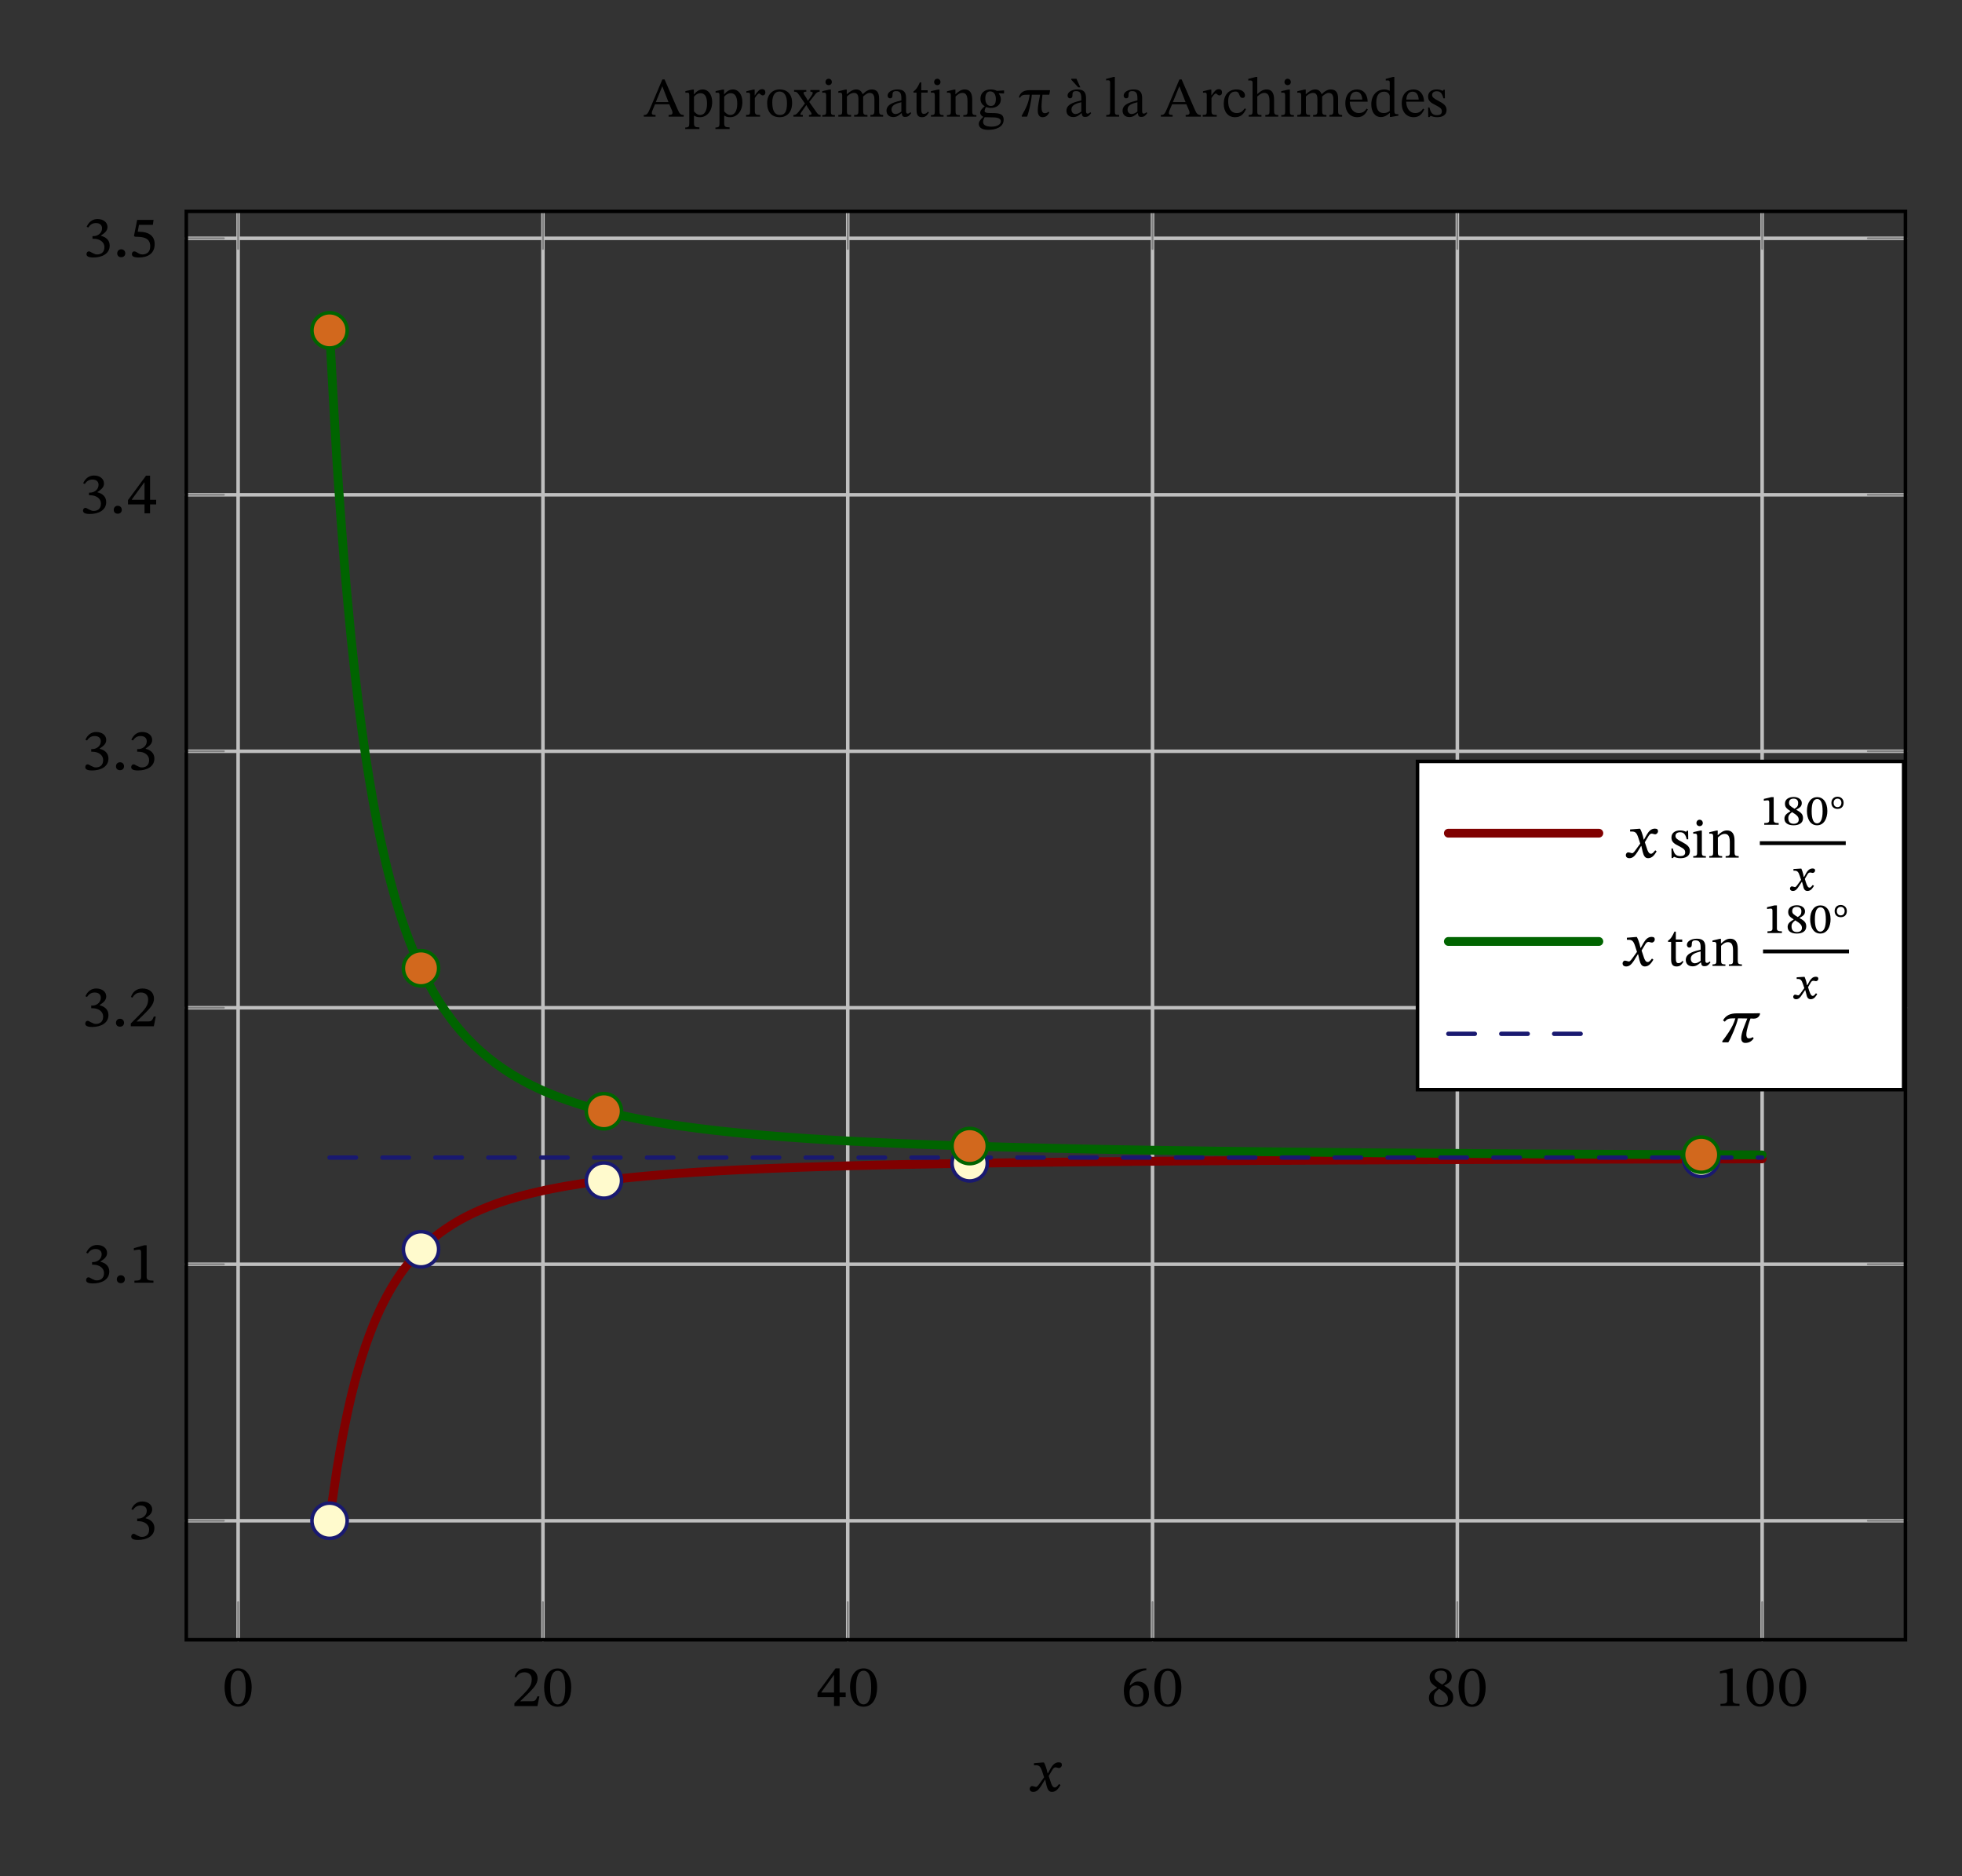 <?xml version="1.0" encoding="UTF-8"?>
<svg xmlns="http://www.w3.org/2000/svg" xmlns:xlink="http://www.w3.org/1999/xlink" width="220.831" height="211.155" viewBox="0 0 220.831 211.155">
<rect x="0" y="0" width="220.831" height="211.155" fill="#333333" stroke="none"/>
<defs>
<g>
<g id="glyph-0-0">
<path d="M 3.359 -2.094 C 3.359 -3.453 2.719 -4.234 1.844 -4.234 C 0.906 -4.234 0.312 -3.422 0.312 -2.109 C 0.312 -0.938 0.75 0.078 1.828 0.078 C 2.906 0.078 3.359 -0.969 3.359 -2.094 Z M 2.688 -2.047 C 2.688 -0.812 2.375 -0.188 1.828 -0.188 C 1.297 -0.188 0.984 -0.797 0.984 -2.078 C 0.984 -3.359 1.281 -3.969 1.828 -3.969 C 2.391 -3.969 2.688 -3.375 2.688 -2.047 Z M 2.688 -2.047 "/>
</g>
<g id="glyph-0-1">
<path d="M 3.094 -1.094 L 2.875 -1.094 C 2.703 -0.688 2.625 -0.547 2.266 -0.547 L 1.453 -0.547 L 0.953 -0.531 L 0.953 -0.562 L 1.75 -1.328 C 2.453 -2.031 2.891 -2.484 2.891 -3.109 C 2.891 -3.828 2.359 -4.25 1.594 -4.25 C 0.953 -4.25 0.5 -3.891 0.297 -3.297 L 0.469 -3.219 C 0.703 -3.625 0.984 -3.797 1.438 -3.797 C 1.938 -3.797 2.234 -3.469 2.234 -3.031 C 2.234 -2.312 1.891 -1.938 1.188 -1.219 L 0.281 -0.312 L 0.281 0 L 2.875 0 Z M 3.094 -1.094 "/>
</g>
<g id="glyph-0-2">
<path d="M 3.391 -1 L 3.391 -1.516 L 2.703 -1.516 L 2.703 -4.234 L 2.25 -4.234 L 0.219 -1.484 L 0.219 -1 L 2.078 -1 L 2.078 0 L 2.703 0 L 2.703 -1 Z M 2.078 -1.516 L 0.656 -1.516 L 0.656 -1.562 L 2.047 -3.469 L 2.078 -3.469 Z M 2.078 -1.516 "/>
</g>
<g id="glyph-0-3">
<path d="M 2.859 -4.25 C 1.406 -4.234 0.328 -3.359 0.328 -1.734 C 0.328 -0.672 0.781 0.094 1.766 0.094 C 2.625 0.094 3.156 -0.438 3.156 -1.344 C 3.156 -2.234 2.641 -2.766 1.938 -2.766 C 1.562 -2.766 1.312 -2.594 1.031 -2.328 L 0.984 -2.344 C 1.172 -3.312 1.938 -3.938 2.859 -4.047 Z M 2.531 -1.297 C 2.531 -0.484 2.266 -0.188 1.797 -0.188 C 1.234 -0.188 0.969 -0.719 0.969 -1.547 C 0.969 -2.125 1.312 -2.328 1.719 -2.328 C 2.266 -2.328 2.531 -1.922 2.531 -1.297 Z M 2.531 -1.297 "/>
</g>
<g id="glyph-0-4">
<path d="M 3.031 -1 C 3.031 -1.531 2.797 -1.844 2.031 -2.297 L 2.031 -2.328 C 2.641 -2.656 2.859 -2.859 2.859 -3.344 C 2.859 -3.875 2.344 -4.266 1.672 -4.266 C 0.938 -4.266 0.375 -3.891 0.375 -3.281 C 0.375 -2.812 0.516 -2.547 1.203 -2.094 L 1.203 -2.062 C 0.625 -1.703 0.297 -1.484 0.297 -0.938 C 0.297 -0.25 0.875 0.094 1.656 0.094 C 2.469 0.094 3.031 -0.281 3.031 -1 Z M 1.438 -1.953 C 2.234 -1.469 2.438 -1.203 2.438 -0.781 C 2.438 -0.344 2.094 -0.141 1.688 -0.141 C 1.188 -0.141 0.859 -0.391 0.859 -1 C 0.859 -1.438 1.047 -1.641 1.438 -1.953 Z M 2.344 -3.359 C 2.344 -2.938 2.234 -2.703 1.781 -2.438 C 1.188 -2.812 0.953 -3 0.953 -3.375 C 0.953 -3.797 1.203 -4 1.672 -4 C 2.078 -4 2.344 -3.797 2.344 -3.359 Z M 2.344 -3.359 "/>
</g>
<g id="glyph-0-5">
<path d="M 2.734 0 L 2.734 -0.234 C 2.156 -0.234 1.969 -0.328 1.969 -0.656 L 1.969 -4.219 L 1.703 -4.219 L 0.531 -3.891 L 0.531 -3.641 C 0.703 -3.688 0.969 -3.734 1.109 -3.734 C 1.281 -3.734 1.344 -3.641 1.344 -3.406 L 1.344 -0.656 C 1.344 -0.328 1.203 -0.234 0.594 -0.234 L 0.594 0 Z M 2.734 0 "/>
</g>
<g id="glyph-0-6">
<path d="M 0.531 -3.297 C 0.734 -3.625 1.016 -3.797 1.391 -3.797 C 1.797 -3.797 2.078 -3.594 2.078 -3.203 C 2.078 -2.672 1.594 -2.328 1.141 -2.328 L 1 -2.328 L 1 -2.031 L 1.141 -2.031 C 1.797 -2.031 2.344 -1.672 2.344 -1.094 C 2.344 -0.438 1.891 -0.266 1.531 -0.266 C 1.344 -0.266 1.281 -0.297 0.984 -0.438 C 0.75 -0.562 0.703 -0.609 0.609 -0.609 C 0.406 -0.609 0.328 -0.438 0.328 -0.297 C 0.328 -0.109 0.469 0.078 1.094 0.078 C 2.047 0.078 2.938 -0.328 2.938 -1.266 C 2.938 -1.891 2.484 -2.234 1.953 -2.359 L 1.953 -2.391 C 2.359 -2.672 2.688 -2.906 2.688 -3.359 C 2.688 -3.875 2.234 -4.25 1.562 -4.25 C 1.031 -4.25 0.594 -3.953 0.344 -3.375 Z M 0.531 -3.297 "/>
</g>
<g id="glyph-0-7">
<path d="M 1.375 -0.391 C 1.375 -0.625 1.219 -0.844 0.922 -0.844 C 0.641 -0.844 0.469 -0.641 0.469 -0.391 C 0.469 -0.141 0.625 0.047 0.922 0.047 C 1.219 0.047 1.375 -0.156 1.375 -0.391 Z M 1.375 -0.391 "/>
</g>
<g id="glyph-0-8">
<path d="M 2.625 -3.594 L 2.703 -4.156 L 0.859 -4.156 L 0.5 -2.359 L 0.594 -2.266 C 0.672 -2.25 0.719 -2.25 0.906 -2.25 C 1.797 -2.234 2.328 -1.969 2.328 -1.172 C 2.328 -0.516 1.906 -0.266 1.438 -0.266 C 1.031 -0.266 0.797 -0.609 0.531 -0.609 C 0.359 -0.609 0.266 -0.469 0.266 -0.297 C 0.266 -0.047 0.5 0.078 1.031 0.078 C 2.094 0.078 2.828 -0.391 2.828 -1.438 C 2.828 -2.484 1.969 -2.797 1.203 -2.812 L 0.922 -2.828 L 1.062 -3.594 Z M 2.625 -3.594 "/>
</g>
<g id="glyph-0-9">
<path d="M 2.234 -2.031 L 2.203 -2.031 L 2.109 -2.438 C 2.047 -2.672 1.922 -3.031 1.797 -3.25 L 1.641 -3.25 L 0.672 -3.172 L 0.672 -2.938 C 0.672 -2.938 0.75 -2.938 0.844 -2.938 C 1.266 -2.953 1.422 -2.781 1.609 -2.203 L 1.812 -1.578 L 1.312 -0.891 C 1.047 -0.5 0.938 -0.5 0.906 -0.5 C 0.812 -0.5 0.594 -0.594 0.453 -0.594 C 0.297 -0.594 0.188 -0.422 0.188 -0.281 C 0.188 -0.109 0.297 0.062 0.594 0.062 C 1 0.062 1.234 -0.25 1.469 -0.594 L 1.906 -1.312 L 1.938 -1.312 L 2.078 -0.688 C 2.203 -0.203 2.344 0.062 2.703 0.062 C 3.203 0.062 3.469 -0.406 3.656 -0.703 L 3.5 -0.828 C 3.297 -0.578 3.188 -0.438 3.016 -0.438 C 2.812 -0.438 2.672 -0.625 2.484 -1.266 L 2.328 -1.734 L 2.75 -2.438 C 2.859 -2.594 2.938 -2.703 3.125 -2.703 C 3.203 -2.703 3.391 -2.625 3.484 -2.625 C 3.656 -2.625 3.812 -2.797 3.812 -2.969 C 3.812 -3.156 3.734 -3.266 3.453 -3.266 C 3.031 -3.266 2.766 -2.953 2.562 -2.609 Z M 2.234 -2.031 "/>
</g>
<g id="glyph-0-10">
<path d="M 4.5 -3.281 C 4.109 -3.266 3.672 -3.266 3.266 -3.266 C 2.812 -3.266 2.375 -3.266 1.922 -3.266 C 1.203 -3.266 0.656 -3.062 0.344 -2.469 L 0.547 -2.328 C 0.844 -2.688 1.016 -2.703 1.734 -2.703 C 1.547 -2.094 1.359 -1.734 0.984 -1.141 C 0.656 -0.641 0.578 -0.562 0.266 -0.141 L 0.266 0 L 0.938 0 C 1.25 -0.5 1.875 -1.953 2.031 -2.703 C 2.375 -2.703 2.734 -2.688 3.078 -2.688 C 2.781 -1.906 2.391 -1.078 2.391 -0.469 C 2.391 -0.188 2.516 0.062 2.844 0.062 C 3.297 0.062 3.578 -0.141 3.797 -0.453 L 3.688 -0.594 C 3.562 -0.516 3.469 -0.453 3.234 -0.453 C 3.016 -0.453 2.969 -0.703 2.969 -0.875 C 2.969 -1.391 3.312 -2.359 3.438 -2.688 C 3.594 -2.672 3.719 -2.672 3.828 -2.672 C 4.328 -2.672 4.484 -3.078 4.5 -3.156 Z M 4.5 -3.281 "/>
</g>
<g id="glyph-1-0">
<path d="M 1.344 0 L 1.344 -0.188 C 1.047 -0.188 0.922 -0.234 0.922 -0.406 C 0.922 -0.516 0.953 -0.609 1 -0.719 L 1.281 -1.391 L 2.891 -1.391 L 3.141 -0.812 C 3.234 -0.625 3.25 -0.516 3.25 -0.422 C 3.25 -0.203 3 -0.188 2.812 -0.188 L 2.812 0 L 4.516 0 L 4.516 -0.188 C 4.172 -0.188 4.047 -0.328 3.859 -0.75 L 2.359 -4.188 L 2.109 -4.188 L 0.766 -1.016 C 0.469 -0.297 0.375 -0.188 0.016 -0.188 L 0.016 0 Z M 1.375 -1.641 L 2.094 -3.406 L 2.109 -3.406 L 2.797 -1.641 Z M 1.375 -1.641 "/>
</g>
<g id="glyph-1-1">
<path d="M 1.734 1.391 L 1.734 1.203 C 1.25 1.203 1.125 1.125 1.125 0.719 L 1.125 -0.109 L 1.156 -0.109 C 1.328 0.016 1.547 0.062 1.797 0.062 C 2.547 0.062 3.172 -0.578 3.172 -1.656 C 3.172 -2.484 2.734 -3.062 2.109 -3.062 C 1.734 -3.062 1.438 -2.875 1.125 -2.516 L 1.109 -2.516 L 1.109 -3.047 L 0.953 -3.047 L 0.156 -2.875 L 0.156 -2.688 C 0.156 -2.688 0.281 -2.703 0.359 -2.703 C 0.562 -2.703 0.594 -2.625 0.594 -2.375 L 0.594 0.75 C 0.594 1.109 0.531 1.219 0.141 1.219 L 0.141 1.391 Z M 1.828 -0.188 C 1.469 -0.188 1.25 -0.469 1.125 -0.594 L 1.125 -2.25 C 1.25 -2.406 1.516 -2.641 1.859 -2.641 C 2.328 -2.641 2.594 -2.266 2.594 -1.469 C 2.594 -0.594 2.266 -0.188 1.828 -0.188 Z M 1.828 -0.188 "/>
</g>
<g id="glyph-1-2">
<path d="M 1.766 0 L 1.766 -0.188 C 1.297 -0.188 1.172 -0.25 1.172 -0.641 L 1.172 -2.094 C 1.328 -2.344 1.531 -2.609 1.672 -2.609 C 1.75 -2.609 1.875 -2.391 2.078 -2.391 C 2.219 -2.391 2.359 -2.5 2.359 -2.734 C 2.359 -2.953 2.234 -3.094 2 -3.094 C 1.688 -3.094 1.5 -2.859 1.172 -2.391 L 1.156 -2.391 L 1.156 -3.047 L 1 -3.047 L 0.219 -2.859 L 0.219 -2.688 C 0.219 -2.688 0.297 -2.703 0.422 -2.703 C 0.641 -2.703 0.641 -2.578 0.641 -2.359 L 0.641 -0.609 C 0.641 -0.266 0.594 -0.188 0.188 -0.188 L 0.188 0 Z M 1.766 0 "/>
</g>
<g id="glyph-1-3">
<path d="M 1.625 0.062 C 2.453 0.062 3.031 -0.5 3.031 -1.562 C 3.031 -2.5 2.5 -3.062 1.625 -3.062 C 0.781 -3.062 0.219 -2.453 0.219 -1.531 C 0.219 -0.5 0.75 0.062 1.625 0.062 Z M 1.656 -0.188 C 1.109 -0.188 0.797 -0.609 0.797 -1.609 C 0.797 -2.422 1.125 -2.828 1.609 -2.828 C 2.172 -2.828 2.453 -2.297 2.453 -1.531 C 2.453 -0.5 2.172 -0.188 1.656 -0.188 Z M 1.656 -0.188 "/>
</g>
<g id="glyph-1-4">
<path d="M 3.047 0 L 3.047 -0.188 C 2.812 -0.188 2.719 -0.297 2.547 -0.547 L 1.766 -1.656 L 2.438 -2.516 C 2.578 -2.703 2.734 -2.812 2.938 -2.812 L 2.938 -3 L 1.891 -3 L 1.891 -2.812 C 2.094 -2.812 2.156 -2.766 2.156 -2.672 C 2.156 -2.562 2.094 -2.469 1.938 -2.234 L 1.625 -1.797 L 1.609 -1.797 L 1.453 -2.078 C 1.234 -2.438 1.125 -2.562 1.125 -2.672 C 1.125 -2.766 1.234 -2.812 1.438 -2.812 L 1.438 -3 L 0.062 -3 L 0.062 -2.812 C 0.328 -2.812 0.406 -2.75 0.625 -2.438 L 1.281 -1.484 L 0.531 -0.5 C 0.312 -0.25 0.203 -0.188 -0.016 -0.188 L -0.016 0 L 1.047 0 L 1.047 -0.188 C 0.828 -0.188 0.766 -0.203 0.766 -0.281 C 0.766 -0.328 0.844 -0.438 0.906 -0.547 L 1.438 -1.297 L 1.453 -1.297 L 1.578 -1.062 L 1.984 -0.453 C 2.016 -0.406 2.031 -0.359 2.031 -0.328 C 2.031 -0.219 1.953 -0.188 1.734 -0.188 L 1.734 0 Z M 3.047 0 "/>
</g>
<g id="glyph-1-5">
<path d="M 1.625 0 L 1.625 -0.172 C 1.203 -0.172 1.172 -0.266 1.172 -0.641 L 1.172 -3.047 L 1 -3.047 L 0.203 -2.875 L 0.203 -2.688 C 0.203 -2.688 0.281 -2.703 0.359 -2.703 C 0.547 -2.703 0.641 -2.672 0.641 -2.406 L 0.641 -0.641 C 0.641 -0.281 0.625 -0.172 0.203 -0.172 L 0.203 0 Z M 0.922 -3.547 C 1.141 -3.547 1.281 -3.703 1.281 -3.906 C 1.281 -4.094 1.141 -4.266 0.922 -4.266 C 0.703 -4.266 0.562 -4.094 0.562 -3.906 C 0.562 -3.703 0.703 -3.547 0.922 -3.547 Z M 0.922 -3.547 "/>
</g>
<g id="glyph-1-6">
<path d="M 3.484 0 L 3.484 -0.188 C 3.031 -0.188 3 -0.297 3 -0.734 L 3 -2.266 C 3.203 -2.453 3.469 -2.672 3.719 -2.672 C 4.016 -2.672 4.266 -2.531 4.266 -1.953 L 4.266 -0.734 C 4.266 -0.344 4.25 -0.188 3.812 -0.188 L 3.812 0 L 5.25 0 L 5.25 -0.188 C 4.812 -0.188 4.797 -0.328 4.797 -0.734 L 4.797 -2.031 C 4.797 -2.797 4.469 -3.062 3.969 -3.062 C 3.641 -3.062 3.312 -2.891 2.969 -2.547 L 2.938 -2.547 C 2.812 -2.844 2.594 -3.062 2.234 -3.062 C 1.812 -3.062 1.516 -2.828 1.172 -2.531 L 1.156 -2.531 L 1.156 -3.047 L 1 -3.047 L 0.203 -2.859 L 0.203 -2.688 C 0.203 -2.688 0.281 -2.703 0.375 -2.703 C 0.562 -2.703 0.641 -2.641 0.641 -2.406 L 0.641 -0.641 C 0.641 -0.266 0.594 -0.188 0.203 -0.188 L 0.203 0 L 1.641 0 L 1.641 -0.188 C 1.25 -0.188 1.172 -0.266 1.172 -0.609 L 1.172 -2.266 C 1.344 -2.438 1.625 -2.672 1.969 -2.672 C 2.25 -2.672 2.469 -2.531 2.469 -1.984 L 2.469 -0.734 C 2.469 -0.297 2.438 -0.188 1.984 -0.188 L 1.984 0 Z M 3.484 0 "/>
</g>
<g id="glyph-1-7">
<path d="M 1 0.047 C 1.406 0.047 1.625 -0.141 1.922 -0.391 L 1.953 -0.391 C 1.984 -0.109 2.047 0.031 2.328 0.031 C 2.656 0.031 2.797 -0.094 3.016 -0.406 L 2.922 -0.5 C 2.828 -0.406 2.734 -0.344 2.625 -0.344 C 2.484 -0.344 2.438 -0.406 2.438 -0.656 L 2.438 -2.094 C 2.438 -2.75 2.172 -3.062 1.484 -3.062 C 0.797 -3.062 0.359 -2.734 0.359 -2.375 C 0.359 -2.172 0.5 -2.062 0.625 -2.062 C 0.812 -2.062 0.906 -2.172 0.906 -2.359 C 0.906 -2.734 0.969 -2.875 1.328 -2.875 C 1.719 -2.875 1.906 -2.672 1.906 -2.109 L 1.906 -1.828 C 1.359 -1.672 0.234 -1.5 0.234 -0.672 C 0.234 -0.266 0.5 0.047 1 0.047 Z M 1.906 -0.578 C 1.688 -0.406 1.469 -0.297 1.25 -0.297 C 0.984 -0.297 0.797 -0.5 0.797 -0.812 C 0.797 -1.312 1.328 -1.484 1.906 -1.625 Z M 1.906 -0.578 "/>
</g>
<g id="glyph-1-8">
<path d="M 1.859 -0.562 C 1.703 -0.391 1.609 -0.312 1.406 -0.312 C 1.172 -0.312 1.109 -0.469 1.109 -0.906 L 1.109 -2.703 L 1.828 -2.703 L 1.828 -2.969 L 1.109 -2.969 L 1.109 -3.859 L 0.953 -3.859 C 0.719 -3.328 0.531 -3.031 0.234 -2.844 L 0.234 -2.703 L 0.578 -2.703 L 0.578 -0.734 C 0.578 -0.172 0.766 0.062 1.188 0.062 C 1.594 0.062 1.734 -0.125 1.969 -0.469 Z M 1.859 -0.562 "/>
</g>
<g id="glyph-1-9">
<path d="M 3.516 0 L 3.516 -0.172 C 3.094 -0.172 3.047 -0.281 3.047 -0.641 L 3.047 -1.938 C 3.047 -2.672 2.766 -3.062 2.203 -3.062 C 1.797 -3.062 1.516 -2.844 1.172 -2.531 L 1.156 -2.531 L 1.156 -3.047 L 1.016 -3.047 L 0.203 -2.859 L 0.203 -2.688 C 0.203 -2.688 0.266 -2.703 0.375 -2.703 C 0.547 -2.703 0.641 -2.641 0.641 -2.422 L 0.641 -0.641 C 0.641 -0.281 0.625 -0.172 0.203 -0.172 L 0.203 0 L 1.656 0 L 1.656 -0.172 C 1.203 -0.172 1.172 -0.281 1.172 -0.641 L 1.172 -2.266 C 1.359 -2.438 1.594 -2.672 1.938 -2.672 C 2.219 -2.672 2.516 -2.547 2.516 -1.781 L 2.516 -0.641 C 2.516 -0.281 2.5 -0.172 2.047 -0.172 L 2.047 0 Z M 3.516 0 "/>
</g>
<g id="glyph-1-10">
<path d="M 1.203 1.484 C 2 1.484 2.938 1.203 2.938 0.344 C 2.938 -0.375 2.328 -0.406 1.531 -0.406 C 0.953 -0.406 0.797 -0.469 0.797 -0.656 C 0.797 -0.766 0.891 -1 0.953 -1.078 C 1.125 -1.031 1.297 -0.984 1.5 -0.984 C 2.172 -0.984 2.625 -1.359 2.625 -1.953 C 2.625 -2.266 2.484 -2.469 2.391 -2.594 L 2.391 -2.625 L 2.984 -2.609 L 2.984 -2.953 L 2.172 -2.906 C 1.969 -3.016 1.734 -3.062 1.469 -3.062 C 0.797 -3.062 0.328 -2.672 0.328 -2.031 C 0.328 -1.625 0.5 -1.344 0.812 -1.172 C 0.516 -0.938 0.297 -0.672 0.297 -0.438 C 0.297 -0.25 0.469 -0.062 0.641 0.016 L 0.641 0.031 C 0.297 0.359 0.141 0.578 0.141 0.797 C 0.141 1.141 0.375 1.484 1.203 1.484 Z M 0.797 0.062 C 0.891 0.062 1.016 0.062 1.516 0.078 C 1.531 0.078 1.562 0.078 1.578 0.078 C 2 0.078 2.625 0.094 2.625 0.531 C 2.625 0.797 2.328 1.125 1.578 1.125 C 0.938 1.125 0.625 0.938 0.625 0.578 C 0.625 0.438 0.672 0.297 0.797 0.062 Z M 1.5 -1.203 C 1.094 -1.203 0.875 -1.516 0.875 -2.062 C 0.875 -2.594 1.094 -2.844 1.422 -2.844 C 1.828 -2.844 2.062 -2.5 2.062 -1.984 C 2.062 -1.391 1.828 -1.203 1.5 -1.203 Z M 1.5 -1.203 "/>
</g>
<g id="glyph-1-11">
<path d="M 2.766 0.062 C 3.156 0.062 3.359 -0.141 3.531 -0.469 L 3.438 -0.562 C 3.344 -0.469 3.25 -0.391 3.016 -0.391 C 2.75 -0.391 2.656 -0.656 2.656 -1.109 C 2.656 -1.562 2.734 -2.234 2.766 -2.469 L 3.531 -2.469 L 3.609 -2.875 L 3.609 -2.984 L 1.359 -2.984 C 0.703 -2.984 0.281 -2.766 0.109 -2.188 L 0.234 -2.125 C 0.438 -2.469 0.578 -2.469 1.328 -2.469 C 1.203 -1.578 0.969 -1.047 0.422 -0.094 L 0.438 0 L 1.031 0 C 1.219 -0.438 1.531 -1.812 1.562 -2.469 L 2.5 -2.469 C 2.391 -1.891 2.234 -1.188 2.234 -0.672 C 2.234 -0.266 2.391 0.062 2.766 0.062 Z M 2.766 0.062 "/>
</g>
<g id="glyph-1-12">
<path d="M 1 0.047 C 1.406 0.047 1.625 -0.141 1.922 -0.391 L 1.953 -0.391 C 1.984 -0.109 2.047 0.031 2.328 0.031 C 2.656 0.031 2.797 -0.094 3.016 -0.406 L 2.922 -0.5 C 2.828 -0.406 2.734 -0.344 2.625 -0.344 C 2.484 -0.344 2.438 -0.406 2.438 -0.656 L 2.438 -2.094 C 2.438 -2.75 2.172 -3.062 1.484 -3.062 C 0.797 -3.062 0.359 -2.734 0.359 -2.375 C 0.359 -2.172 0.5 -2.062 0.625 -2.062 C 0.812 -2.062 0.906 -2.172 0.906 -2.359 C 0.906 -2.734 0.969 -2.875 1.328 -2.875 C 1.719 -2.875 1.906 -2.672 1.906 -2.109 L 1.906 -1.828 C 1.359 -1.672 0.234 -1.5 0.234 -0.672 C 0.234 -0.266 0.5 0.047 1 0.047 Z M 1.906 -0.578 C 1.688 -0.406 1.469 -0.297 1.25 -0.297 C 0.984 -0.297 0.797 -0.5 0.797 -0.812 C 0.797 -1.312 1.328 -1.484 1.906 -1.625 Z M 1.797 -3.297 L 1.359 -4.266 L 0.781 -4.266 L 0.781 -4.156 L 1.562 -3.297 Z M 1.797 -3.297 "/>
</g>
<g id="glyph-1-13">
<path d="M 1.641 0 L 1.641 -0.188 C 1.188 -0.188 1.156 -0.266 1.156 -0.641 L 1.156 -4.469 L 1 -4.469 L 0.172 -4.25 L 0.172 -4.078 C 0.172 -4.078 0.266 -4.094 0.359 -4.094 C 0.531 -4.094 0.625 -4.078 0.625 -3.812 L 0.625 -0.641 C 0.625 -0.281 0.609 -0.188 0.188 -0.188 L 0.188 0 Z M 1.641 0 "/>
</g>
<g id="glyph-1-14">
<path d="M 2.578 -0.938 C 2.297 -0.562 2.078 -0.406 1.672 -0.406 C 1.016 -0.406 0.703 -0.953 0.703 -1.734 C 0.703 -2.453 1.016 -2.828 1.531 -2.828 C 2.078 -2.828 1.859 -2.109 2.328 -2.109 C 2.516 -2.109 2.594 -2.219 2.594 -2.391 C 2.594 -2.766 2.234 -3.062 1.641 -3.062 C 0.734 -3.062 0.203 -2.422 0.203 -1.438 C 0.203 -0.547 0.688 0.062 1.469 0.062 C 2.156 0.062 2.469 -0.328 2.703 -0.844 Z M 2.578 -0.938 "/>
</g>
<g id="glyph-1-15">
<path d="M 3.516 0 L 3.516 -0.188 C 3.125 -0.188 3.047 -0.297 3.047 -0.641 L 3.047 -1.891 C 3.047 -2.422 2.938 -3.062 2.203 -3.062 C 1.859 -3.062 1.578 -2.922 1.172 -2.547 L 1.156 -2.547 L 1.156 -4.469 L 0.984 -4.469 L 0.141 -4.25 L 0.141 -4.062 C 0.141 -4.062 0.219 -4.078 0.328 -4.078 C 0.5 -4.078 0.625 -4.047 0.625 -3.828 L 0.625 -0.594 C 0.625 -0.234 0.516 -0.188 0.188 -0.188 L 0.188 0 L 1.625 0 L 1.625 -0.188 C 1.188 -0.188 1.156 -0.281 1.156 -0.609 L 1.156 -2.266 C 1.469 -2.562 1.703 -2.672 1.938 -2.672 C 2.453 -2.672 2.531 -2.234 2.531 -1.703 L 2.531 -0.609 C 2.531 -0.312 2.5 -0.188 2.062 -0.188 L 2.062 0 Z M 3.516 0 "/>
</g>
<g id="glyph-1-16">
<path d="M 1.562 0.062 C 2.219 0.062 2.516 -0.328 2.75 -0.812 L 2.625 -0.906 C 2.422 -0.641 2.234 -0.406 1.719 -0.406 C 1.203 -0.406 0.734 -0.828 0.719 -1.688 L 2.734 -1.688 C 2.703 -2.562 2.234 -3.062 1.547 -3.062 C 0.812 -3.062 0.219 -2.562 0.219 -1.5 C 0.219 -0.484 0.797 0.062 1.562 0.062 Z M 0.734 -1.922 C 0.766 -2.5 1.016 -2.812 1.453 -2.812 C 1.906 -2.812 2.109 -2.391 2.125 -1.922 Z M 0.734 -1.922 "/>
</g>
<g id="glyph-1-17">
<path d="M 1.297 0.047 C 1.703 0.047 2.031 -0.188 2.266 -0.406 L 2.297 -0.406 L 2.297 0.031 L 2.438 0.031 L 3.25 -0.109 L 3.25 -0.281 L 3.125 -0.281 C 2.891 -0.281 2.797 -0.344 2.797 -0.672 L 2.797 -4.469 L 2.625 -4.469 L 1.828 -4.25 L 1.828 -4.062 C 1.828 -4.062 1.938 -4.078 2 -4.078 C 2.25 -4.078 2.281 -4.031 2.281 -3.75 L 2.281 -2.922 L 2.25 -2.922 C 2.062 -3.016 1.859 -3.062 1.672 -3.062 C 0.859 -3.062 0.203 -2.438 0.203 -1.391 C 0.203 -0.578 0.578 0.047 1.297 0.047 Z M 1.594 -0.406 C 1.047 -0.406 0.766 -0.766 0.766 -1.625 C 0.766 -2.438 1.125 -2.812 1.656 -2.812 C 2.047 -2.812 2.234 -2.562 2.281 -2.312 L 2.281 -0.641 C 2.062 -0.484 1.891 -0.406 1.594 -0.406 Z M 1.594 -0.406 "/>
</g>
<g id="glyph-1-18">
<path d="M 0.266 0.047 L 0.406 0.047 L 0.531 -0.094 L 0.547 -0.094 C 0.703 -0.031 0.906 0.062 1.266 0.062 C 1.828 0.062 2.328 -0.156 2.328 -0.75 C 2.328 -1.219 2.016 -1.453 1.438 -1.766 C 0.906 -2.031 0.703 -2.188 0.703 -2.438 C 0.703 -2.719 0.922 -2.859 1.219 -2.859 C 1.594 -2.859 1.828 -2.672 1.969 -2.062 L 2.141 -2.062 L 2.125 -3.031 L 2 -3.031 L 1.891 -2.906 C 1.734 -2.984 1.531 -3.062 1.219 -3.062 C 0.672 -3.062 0.25 -2.797 0.25 -2.266 C 0.25 -1.797 0.516 -1.578 1.094 -1.297 C 1.672 -1 1.797 -0.875 1.797 -0.578 C 1.797 -0.281 1.562 -0.172 1.25 -0.172 C 0.781 -0.172 0.547 -0.391 0.406 -1.031 L 0.25 -1.031 Z M 0.266 0.047 "/>
</g>
<g id="glyph-2-0">
<path d="M 0.266 0.047 L 0.406 0.047 L 0.531 -0.094 L 0.547 -0.094 C 0.703 -0.031 0.906 0.062 1.266 0.062 C 1.828 0.062 2.328 -0.156 2.328 -0.75 C 2.328 -1.219 2.016 -1.453 1.438 -1.766 C 0.906 -2.031 0.703 -2.188 0.703 -2.438 C 0.703 -2.719 0.922 -2.859 1.219 -2.859 C 1.594 -2.859 1.828 -2.672 1.969 -2.062 L 2.141 -2.062 L 2.125 -3.031 L 2 -3.031 L 1.891 -2.906 C 1.734 -2.984 1.531 -3.062 1.219 -3.062 C 0.672 -3.062 0.25 -2.797 0.25 -2.266 C 0.25 -1.797 0.516 -1.578 1.094 -1.297 C 1.672 -1 1.797 -0.875 1.797 -0.578 C 1.797 -0.281 1.562 -0.172 1.25 -0.172 C 0.781 -0.172 0.547 -0.391 0.406 -1.031 L 0.25 -1.031 Z M 0.266 0.047 "/>
</g>
<g id="glyph-2-1">
<path d="M 1.625 0 L 1.625 -0.172 C 1.203 -0.172 1.172 -0.266 1.172 -0.641 L 1.172 -3.047 L 1 -3.047 L 0.203 -2.875 L 0.203 -2.688 C 0.203 -2.688 0.281 -2.703 0.359 -2.703 C 0.547 -2.703 0.641 -2.672 0.641 -2.406 L 0.641 -0.641 C 0.641 -0.281 0.625 -0.172 0.203 -0.172 L 0.203 0 Z M 0.922 -3.547 C 1.141 -3.547 1.281 -3.703 1.281 -3.906 C 1.281 -4.094 1.141 -4.266 0.922 -4.266 C 0.703 -4.266 0.562 -4.094 0.562 -3.906 C 0.562 -3.703 0.703 -3.547 0.922 -3.547 Z M 0.922 -3.547 "/>
</g>
<g id="glyph-2-2">
<path d="M 3.516 0 L 3.516 -0.172 C 3.094 -0.172 3.047 -0.281 3.047 -0.641 L 3.047 -1.938 C 3.047 -2.672 2.766 -3.062 2.203 -3.062 C 1.797 -3.062 1.516 -2.844 1.172 -2.531 L 1.156 -2.531 L 1.156 -3.047 L 1.016 -3.047 L 0.203 -2.859 L 0.203 -2.688 C 0.203 -2.688 0.266 -2.703 0.375 -2.703 C 0.547 -2.703 0.641 -2.641 0.641 -2.422 L 0.641 -0.641 C 0.641 -0.281 0.625 -0.172 0.203 -0.172 L 0.203 0 L 1.656 0 L 1.656 -0.172 C 1.203 -0.172 1.172 -0.281 1.172 -0.641 L 1.172 -2.266 C 1.359 -2.438 1.594 -2.672 1.938 -2.672 C 2.219 -2.672 2.516 -2.547 2.516 -1.781 L 2.516 -0.641 C 2.516 -0.281 2.5 -0.172 2.047 -0.172 L 2.047 0 Z M 3.516 0 "/>
</g>
<g id="glyph-2-3">
<path d="M 1.859 -0.562 C 1.703 -0.391 1.609 -0.312 1.406 -0.312 C 1.172 -0.312 1.109 -0.469 1.109 -0.906 L 1.109 -2.703 L 1.828 -2.703 L 1.828 -2.969 L 1.109 -2.969 L 1.109 -3.859 L 0.953 -3.859 C 0.719 -3.328 0.531 -3.031 0.234 -2.844 L 0.234 -2.703 L 0.578 -2.703 L 0.578 -0.734 C 0.578 -0.172 0.766 0.062 1.188 0.062 C 1.594 0.062 1.734 -0.125 1.969 -0.469 Z M 1.859 -0.562 "/>
</g>
<g id="glyph-2-4">
<path d="M 1 0.047 C 1.406 0.047 1.625 -0.141 1.922 -0.391 L 1.953 -0.391 C 1.984 -0.109 2.047 0.031 2.328 0.031 C 2.656 0.031 2.797 -0.094 3.016 -0.406 L 2.922 -0.5 C 2.828 -0.406 2.734 -0.344 2.625 -0.344 C 2.484 -0.344 2.438 -0.406 2.438 -0.656 L 2.438 -2.094 C 2.438 -2.75 2.172 -3.062 1.484 -3.062 C 0.797 -3.062 0.359 -2.734 0.359 -2.375 C 0.359 -2.172 0.5 -2.062 0.625 -2.062 C 0.812 -2.062 0.906 -2.172 0.906 -2.359 C 0.906 -2.734 0.969 -2.875 1.328 -2.875 C 1.719 -2.875 1.906 -2.672 1.906 -2.109 L 1.906 -1.828 C 1.359 -1.672 0.234 -1.5 0.234 -0.672 C 0.234 -0.266 0.5 0.047 1 0.047 Z M 1.906 -0.578 C 1.688 -0.406 1.469 -0.297 1.25 -0.297 C 0.984 -0.297 0.797 -0.5 0.797 -0.812 C 0.797 -1.312 1.328 -1.484 1.906 -1.625 Z M 1.906 -0.578 "/>
</g>
<g id="glyph-3-0">
<path d="M 2.125 0 L 2.125 -0.188 C 1.703 -0.188 1.562 -0.266 1.562 -0.5 L 1.562 -3.109 L 1.297 -3.109 L 0.453 -2.906 L 0.453 -2.703 C 0.547 -2.719 0.781 -2.75 0.875 -2.75 C 1.016 -2.75 1.062 -2.672 1.062 -2.5 L 1.062 -0.5 C 1.062 -0.266 0.938 -0.188 0.5 -0.188 L 0.5 0 Z M 2.125 0 "/>
</g>
<g id="glyph-3-1">
<path d="M 2.328 -0.734 C 2.328 -1.156 2.141 -1.375 1.578 -1.672 L 1.578 -1.703 C 2.031 -1.953 2.188 -2.094 2.188 -2.453 C 2.188 -2.844 1.797 -3.125 1.281 -3.125 C 0.719 -3.125 0.297 -2.859 0.297 -2.391 C 0.297 -2.047 0.391 -1.859 0.906 -1.547 L 0.906 -1.516 C 0.516 -1.266 0.234 -1.094 0.234 -0.688 C 0.234 -0.172 0.672 0.062 1.266 0.062 C 1.875 0.062 2.328 -0.188 2.328 -0.734 Z M 1.094 -1.422 C 1.688 -1.062 1.844 -0.875 1.844 -0.562 C 1.844 -0.266 1.609 -0.109 1.281 -0.109 C 0.922 -0.109 0.672 -0.281 0.672 -0.75 C 0.672 -1.047 0.812 -1.203 1.094 -1.422 Z M 1.781 -2.453 C 1.781 -2.172 1.719 -2 1.375 -1.797 C 0.906 -2.078 0.75 -2.188 0.75 -2.469 C 0.75 -2.766 0.922 -2.938 1.266 -2.938 C 1.578 -2.938 1.781 -2.781 1.781 -2.453 Z M 1.781 -2.453 "/>
</g>
<g id="glyph-3-2">
<path d="M 2.516 -1.547 C 2.516 -2.562 2.016 -3.109 1.375 -3.109 C 0.719 -3.109 0.219 -2.562 0.219 -1.547 C 0.219 -0.672 0.594 0.062 1.359 0.062 C 2.156 0.062 2.516 -0.734 2.516 -1.547 Z M 1.984 -1.516 C 1.984 -0.609 1.75 -0.156 1.359 -0.156 C 0.969 -0.156 0.75 -0.594 0.75 -1.531 C 0.75 -2.469 0.969 -2.891 1.375 -2.891 C 1.781 -2.891 1.984 -2.469 1.984 -1.516 Z M 1.984 -1.516 "/>
</g>
<g id="glyph-3-3">
<path d="M 1.609 -2.469 C 1.609 -2.891 1.297 -3.156 0.922 -3.156 C 0.531 -3.156 0.234 -2.891 0.234 -2.469 C 0.234 -2.031 0.516 -1.781 0.922 -1.781 C 1.328 -1.781 1.609 -2.031 1.609 -2.469 Z M 1.359 -2.469 C 1.359 -2.156 1.172 -1.984 0.922 -1.984 C 0.672 -1.984 0.484 -2.156 0.484 -2.469 C 0.484 -2.766 0.672 -2.938 0.922 -2.938 C 1.172 -2.938 1.359 -2.766 1.359 -2.469 Z M 1.359 -2.469 "/>
</g>
<g id="glyph-3-4">
<path d="M 1.672 -1.547 L 1.625 -1.547 L 1.562 -1.875 C 1.547 -1.969 1.438 -2.281 1.359 -2.469 L 1.234 -2.469 L 0.469 -2.422 L 0.469 -2.234 L 0.562 -2.234 C 0.891 -2.25 1.031 -2.109 1.172 -1.672 L 1.328 -1.203 L 0.953 -0.688 C 0.75 -0.391 0.672 -0.391 0.641 -0.391 C 0.625 -0.391 0.625 -0.391 0.625 -0.391 C 0.578 -0.391 0.375 -0.469 0.281 -0.469 C 0.172 -0.469 0.078 -0.328 0.078 -0.219 C 0.078 -0.094 0.172 0.047 0.406 0.047 C 0.719 0.047 0.891 -0.188 1.062 -0.453 L 1.406 -0.969 L 1.438 -0.969 L 1.547 -0.562 C 1.625 -0.156 1.75 0.047 2.047 0.047 C 2.453 0.047 2.641 -0.312 2.781 -0.531 L 2.641 -0.625 C 2.484 -0.438 2.406 -0.328 2.281 -0.328 C 2.141 -0.328 2.016 -0.453 1.859 -0.953 L 1.75 -1.312 L 2.062 -1.844 C 2.141 -1.969 2.219 -2.031 2.359 -2.031 C 2.422 -2.031 2.594 -1.984 2.641 -1.984 C 2.781 -1.984 2.906 -2.125 2.906 -2.25 C 2.906 -2.406 2.828 -2.484 2.625 -2.484 C 2.297 -2.484 2.078 -2.266 1.922 -2 Z M 1.672 -1.547 "/>
</g>
</g>
<clipPath id="clip-0">
<path clip-rule="nonzero" d="M 23 116 L 213 116 L 213 184.531 L 23 184.531 Z M 23 116 "/>
</clipPath>
<clipPath id="clip-1">
<path clip-rule="nonzero" d="M 23 23.781 L 213 23.781 L 213 145 L 23 145 Z M 23 23.781 "/>
</clipPath>
</defs>
<path fill="none" stroke-width="0.399" stroke-linecap="round" stroke-linejoin="miter" stroke="rgb(75%, 75%, 75%)" stroke-opacity="1" stroke-miterlimit="10" d="M -10.334 -13.45 L -10.334 147.944 M 24.112 -13.45 L 24.112 147.944 M 58.557 -13.45 L 58.557 147.944 M 92.999 -13.45 L 92.999 147.944 M 127.445 -13.45 L 127.445 147.944 M 161.891 -13.45 L 161.891 147.944 " transform="matrix(0.996, 0, 0, -0.996, 37.094, 171.135)"/>
<path fill="none" stroke-width="0.399" stroke-linecap="round" stroke-linejoin="miter" stroke="rgb(75%, 75%, 75%)" stroke-opacity="1" stroke-miterlimit="10" d="M -16.19 -0.002 L 178.081 -0.002 M -16.19 28.981 L 178.081 28.981 M -16.19 57.96 L 178.081 57.96 M -16.19 86.939 L 178.081 86.939 M -16.19 115.917 L 178.081 115.917 M -16.19 144.896 L 178.081 144.896 " transform="matrix(0.996, 0, 0, -0.996, 37.094, 171.135)"/>
<path fill="none" stroke-width="0.199" stroke-linecap="round" stroke-linejoin="miter" stroke="rgb(50%, 50%, 50%)" stroke-opacity="1" stroke-miterlimit="10" d="M -10.334 -13.45 L -10.334 -9.198 M 24.112 -13.45 L 24.112 -9.198 M 58.557 -13.45 L 58.557 -9.198 M 92.999 -13.45 L 92.999 -9.198 M 127.445 -13.45 L 127.445 -9.198 M 161.891 -13.45 L 161.891 -9.198 M -10.334 147.944 L -10.334 143.692 M 24.112 147.944 L 24.112 143.692 M 58.557 147.944 L 58.557 143.692 M 92.999 147.944 L 92.999 143.692 M 127.445 147.944 L 127.445 143.692 M 161.891 147.944 L 161.891 143.692 " transform="matrix(0.996, 0, 0, -0.996, 37.094, 171.135)"/>
<path fill="none" stroke-width="0.199" stroke-linecap="round" stroke-linejoin="miter" stroke="rgb(50%, 50%, 50%)" stroke-opacity="1" stroke-miterlimit="10" d="M -16.19 -0.002 L -11.938 -0.002 M -16.19 28.981 L -11.938 28.981 M -16.19 57.96 L -11.938 57.96 M -16.19 86.939 L -11.938 86.939 M -16.19 115.917 L -11.938 115.917 M -16.19 144.896 L -11.938 144.896 M 178.081 -0.002 L 173.829 -0.002 M 178.081 28.981 L 173.829 28.981 M 178.081 57.96 L 173.829 57.96 M 178.081 86.939 L 173.829 86.939 M 178.081 115.917 L 173.829 115.917 M 178.081 144.896 L 173.829 144.896 " transform="matrix(0.996, 0, 0, -0.996, 37.094, 171.135)"/>
<path fill="none" stroke-width="0.399" stroke-linecap="round" stroke-linejoin="miter" stroke="rgb(0%, 0%, 0%)" stroke-opacity="1" stroke-miterlimit="10" d="M -16.19 -13.45 L -16.19 147.944 L 178.081 147.944 L 178.081 -13.45 Z M -16.19 -13.45 " transform="matrix(0.996, 0, 0, -0.996, 37.094, 171.135)"/>
<g fill="rgb(0%, 0%, 0%)" fill-opacity="1">
<use xlink:href="#glyph-0-0" x="24.966" y="191.978"/>
</g>
<g fill="rgb(0%, 0%, 0%)" fill-opacity="1">
<use xlink:href="#glyph-0-1" x="57.616" y="191.991"/>
<use xlink:href="#glyph-0-0" x="60.932" y="191.991"/>
</g>
<g fill="rgb(0%, 0%, 0%)" fill-opacity="1">
<use xlink:href="#glyph-0-2" x="91.796" y="191.984"/>
<use xlink:href="#glyph-0-0" x="95.366" y="191.984"/>
</g>
<g fill="rgb(0%, 0%, 0%)" fill-opacity="1">
<use xlink:href="#glyph-0-3" x="126.165" y="191.997"/>
<use xlink:href="#glyph-0-0" x="129.609" y="191.997"/>
</g>
<g fill="rgb(0%, 0%, 0%)" fill-opacity="1">
<use xlink:href="#glyph-0-4" x="160.533" y="192.004"/>
<use xlink:href="#glyph-0-0" x="163.856" y="192.004"/>
</g>
<g fill="rgb(0%, 0%, 0%)" fill-opacity="1">
<use xlink:href="#glyph-0-5" x="193.055" y="191.978"/>
<use xlink:href="#glyph-0-0" x="196.276" y="191.978"/>
<use xlink:href="#glyph-0-0" x="199.947" y="191.978"/>
</g>
<g fill="rgb(0%, 0%, 0%)" fill-opacity="1">
<use xlink:href="#glyph-0-6" x="14.441" y="173.218"/>
</g>
<g fill="rgb(0%, 0%, 0%)" fill-opacity="1">
<use xlink:href="#glyph-0-6" x="9.364" y="144.353"/>
<use xlink:href="#glyph-0-7" x="12.68" y="144.353"/>
<use xlink:href="#glyph-0-5" x="14.535" y="144.353"/>
</g>
<g fill="rgb(0%, 0%, 0%)" fill-opacity="1">
<use xlink:href="#glyph-0-6" x="9.269" y="115.49"/>
<use xlink:href="#glyph-0-7" x="12.586" y="115.49"/>
<use xlink:href="#glyph-0-1" x="14.44" y="115.49"/>
</g>
<g fill="rgb(0%, 0%, 0%)" fill-opacity="1">
<use xlink:href="#glyph-0-6" x="9.269" y="86.626"/>
<use xlink:href="#glyph-0-7" x="12.586" y="86.626"/>
<use xlink:href="#glyph-0-6" x="14.44" y="86.626"/>
</g>
<g fill="rgb(0%, 0%, 0%)" fill-opacity="1">
<use xlink:href="#glyph-0-6" x="9.016" y="57.763"/>
<use xlink:href="#glyph-0-7" x="12.333" y="57.763"/>
<use xlink:href="#glyph-0-2" x="14.187" y="57.763"/>
</g>
<g fill="rgb(0%, 0%, 0%)" fill-opacity="1">
<use xlink:href="#glyph-0-6" x="9.409" y="28.899"/>
<use xlink:href="#glyph-0-7" x="12.725" y="28.899"/>
<use xlink:href="#glyph-0-8" x="14.58" y="28.899"/>
</g>
<g clip-path="url(#clip-0)">
<path fill="none" stroke-width="0.996" stroke-linecap="round" stroke-linejoin="miter" stroke="rgb(50%, 0%, 0%)" stroke-opacity="1" stroke-miterlimit="10" d="M -0 -0.002 C -0 -0.002 0.588 4.273 0.812 5.701 C 1.039 7.132 1.4 9.14 1.627 10.297 C 1.851 11.458 2.216 13.101 2.439 14.054 C 2.667 15.007 3.028 16.372 3.255 17.165 C 3.479 17.957 3.843 19.098 4.067 19.765 C 4.294 20.431 4.655 21.4 4.883 21.965 C 5.106 22.53 5.471 23.357 5.694 23.84 C 5.922 24.326 6.283 25.036 6.51 25.451 C 6.734 25.871 7.095 26.487 7.322 26.848 C 7.549 27.212 7.91 27.75 8.134 28.067 C 8.361 28.381 8.722 28.856 8.95 29.134 C 9.173 29.413 9.538 29.828 9.761 30.075 C 9.989 30.318 10.35 30.687 10.577 30.907 C 10.801 31.126 11.165 31.452 11.389 31.648 C 11.616 31.844 11.977 32.138 12.205 32.311 C 12.428 32.487 12.789 32.75 13.017 32.907 C 13.244 33.064 13.605 33.303 13.828 33.444 C 14.056 33.585 14.417 33.801 14.644 33.931 C 14.868 34.056 15.232 34.252 15.456 34.37 C 15.683 34.487 16.044 34.664 16.272 34.77 C 16.495 34.876 16.86 35.037 17.084 35.135 C 17.311 35.233 17.672 35.382 17.899 35.468 C 18.123 35.558 18.484 35.695 18.711 35.778 C 18.939 35.86 19.299 35.982 19.523 36.06 C 19.75 36.135 20.111 36.248 20.339 36.319 C 20.562 36.39 20.927 36.495 21.151 36.558 C 21.378 36.621 21.739 36.723 21.966 36.782 C 22.19 36.841 22.555 36.931 22.778 36.986 C 23.006 37.041 23.366 37.127 23.594 37.178 C 23.817 37.229 24.178 37.307 24.406 37.358 C 24.633 37.405 24.994 37.48 25.218 37.523 C 25.445 37.566 25.806 37.637 26.033 37.68 C 26.257 37.719 26.622 37.786 26.845 37.825 C 27.073 37.86 27.433 37.923 27.661 37.958 C 27.884 37.994 28.249 38.052 28.473 38.088 C 28.7 38.119 29.061 38.174 29.288 38.205 C 29.512 38.237 29.877 38.288 30.1 38.319 C 30.328 38.351 30.689 38.398 30.916 38.425 C 31.14 38.452 31.5 38.496 31.728 38.523 C 31.955 38.551 32.316 38.594 32.54 38.617 C 32.767 38.645 33.128 38.684 33.355 38.707 C 33.579 38.731 33.944 38.77 34.167 38.794 C 34.395 38.813 34.756 38.849 34.983 38.872 C 35.207 38.892 35.571 38.927 35.795 38.947 C 36.022 38.966 36.383 38.998 36.611 39.017 C 36.834 39.037 37.195 39.068 37.422 39.088 C 37.65 39.104 38.011 39.135 38.234 39.151 C 38.462 39.17 38.823 39.198 39.05 39.213 C 39.274 39.229 39.638 39.256 39.862 39.272 C 40.089 39.288 40.45 39.311 40.678 39.327 C 40.901 39.343 41.266 39.366 41.489 39.382 C 41.717 39.394 42.078 39.417 42.305 39.429 C 42.529 39.445 42.89 39.464 43.117 39.48 C 43.344 39.492 43.705 39.511 43.929 39.527 C 44.156 39.539 44.517 39.558 44.745 39.57 C 44.968 39.582 45.333 39.602 45.556 39.613 C 45.784 39.625 46.145 39.641 46.372 39.653 C 46.596 39.664 46.96 39.68 47.184 39.692 C 47.411 39.7 47.772 39.719 48 39.727 C 48.223 39.739 48.588 39.755 48.812 39.762 C 49.039 39.774 49.4 39.79 49.627 39.798 C 49.851 39.806 50.212 39.821 50.439 39.829 C 50.667 39.841 51.027 39.853 51.251 39.86 C 51.478 39.872 51.839 39.884 52.067 39.892 C 52.29 39.9 52.655 39.915 52.879 39.923 C 53.106 39.931 53.467 39.943 53.694 39.951 C 53.918 39.958 54.283 39.97 54.506 39.978 C 54.734 39.986 55.094 39.998 55.322 40.002 C 55.545 40.009 55.906 40.021 56.134 40.029 C 56.361 40.033 56.722 40.045 56.946 40.053 C 57.173 40.06 57.534 40.068 57.761 40.076 C 57.985 40.08 58.35 40.092 58.573 40.1 C 58.801 40.104 59.161 40.115 59.389 40.119 C 59.612 40.127 59.977 40.135 60.201 40.139 C 60.428 40.147 60.789 40.155 61.016 40.162 C 61.24 40.166 61.601 40.174 61.828 40.182 C 62.056 40.186 62.417 40.194 62.64 40.198 C 62.868 40.206 63.228 40.213 63.456 40.217 C 63.679 40.221 64.044 40.229 64.268 40.237 C 64.495 40.241 64.856 40.249 65.083 40.253 C 65.307 40.257 65.672 40.264 65.895 40.268 C 66.123 40.272 66.484 40.28 66.711 40.284 C 66.935 40.288 67.299 40.296 67.523 40.3 C 67.75 40.304 68.111 40.311 68.335 40.315 C 68.562 40.319 68.923 40.327 69.15 40.331 C 69.374 40.335 69.739 40.339 69.962 40.343 C 70.19 40.347 70.551 40.355 70.778 40.359 C 71.002 40.362 71.366 40.366 71.59 40.37 C 71.817 40.374 72.178 40.382 72.406 40.386 C 72.629 40.386 72.994 40.394 73.217 40.398 C 73.445 40.402 73.806 40.406 74.033 40.409 C 74.257 40.413 74.618 40.417 74.845 40.421 C 75.072 40.425 75.433 40.429 75.657 40.433 C 75.884 40.437 76.245 40.441 76.473 40.445 C 76.696 40.449 77.061 40.453 77.284 40.457 C 77.512 40.457 77.873 40.46 78.1 40.464 C 78.324 40.468 78.688 40.472 78.912 40.476 C 79.139 40.48 79.5 40.484 79.728 40.484 C 79.951 40.488 80.312 40.492 80.54 40.496 C 80.767 40.5 81.128 40.504 81.351 40.504 C 81.579 40.508 81.94 40.511 82.167 40.515 C 82.391 40.515 82.755 40.519 82.979 40.523 C 83.206 40.527 83.567 40.531 83.795 40.531 C 84.018 40.535 84.383 40.539 84.607 40.539 C 84.834 40.543 85.195 40.547 85.422 40.547 C 85.646 40.551 86.007 40.555 86.234 40.559 C 86.462 40.559 86.822 40.562 87.046 40.566 C 87.273 40.566 87.634 40.57 87.862 40.574 C 88.085 40.574 88.45 40.578 88.674 40.578 C 88.901 40.582 89.262 40.586 89.489 40.586 C 89.713 40.59 90.078 40.594 90.301 40.594 C 90.529 40.598 90.889 40.598 91.117 40.602 C 91.34 40.602 91.705 40.606 91.929 40.61 C 92.156 40.61 92.517 40.613 92.744 40.613 C 92.968 40.617 93.329 40.621 93.556 40.621 C 93.784 40.625 94.145 40.625 94.368 40.629 C 94.596 40.629 94.956 40.633 95.184 40.633 C 95.407 40.637 95.772 40.637 95.996 40.641 C 96.223 40.641 96.584 40.645 96.811 40.645 C 97.035 40.649 97.4 40.649 97.623 40.653 C 97.851 40.653 98.212 40.657 98.439 40.657 C 98.663 40.66 99.023 40.66 99.251 40.664 C 99.478 40.664 99.839 40.668 100.063 40.668 C 100.29 40.668 100.651 40.672 100.878 40.672 C 101.102 40.676 101.467 40.676 101.69 40.68 C 101.918 40.68 102.279 40.684 102.506 40.684 C 102.73 40.684 103.094 40.688 103.318 40.688 C 103.545 40.692 103.906 40.692 104.134 40.696 C 104.357 40.696 104.718 40.696 104.945 40.7 C 105.173 40.7 105.534 40.704 105.757 40.704 C 105.985 40.704 106.346 40.708 106.573 40.708 C 106.797 40.708 107.161 40.711 107.385 40.711 C 107.612 40.715 107.973 40.715 108.201 40.715 C 108.424 40.719 108.789 40.719 109.012 40.719 C 109.24 40.723 109.601 40.723 109.828 40.727 C 110.052 40.727 110.416 40.727 110.64 40.731 C 110.868 40.731 111.228 40.731 111.452 40.735 C 111.679 40.735 112.04 40.735 112.268 40.739 C 112.491 40.739 112.856 40.739 113.079 40.743 C 113.307 40.743 113.668 40.743 113.895 40.747 C 114.119 40.747 114.483 40.747 114.707 40.751 C 114.935 40.751 115.295 40.751 115.523 40.755 C 115.746 40.755 116.111 40.755 116.335 40.755 C 116.562 40.759 116.923 40.759 117.15 40.759 C 117.374 40.762 117.735 40.762 117.962 40.762 C 118.19 40.762 118.55 40.766 118.774 40.766 C 119.001 40.766 119.362 40.77 119.59 40.77 C 119.813 40.77 120.178 40.774 120.402 40.774 C 120.629 40.774 120.99 40.774 121.217 40.778 C 121.441 40.778 121.806 40.778 122.029 40.778 C 122.257 40.782 122.617 40.782 122.845 40.782 C 123.068 40.782 123.429 40.786 123.657 40.786 C 123.884 40.786 124.245 40.786 124.469 40.79 C 124.696 40.79 125.057 40.79 125.284 40.79 C 125.508 40.794 125.873 40.794 126.096 40.794 C 126.324 40.794 126.684 40.798 126.912 40.798 C 127.135 40.798 127.5 40.798 127.724 40.802 C 127.951 40.802 128.312 40.802 128.54 40.802 C 128.763 40.802 129.124 40.806 129.351 40.806 C 129.579 40.806 129.94 40.806 130.163 40.81 C 130.391 40.81 130.751 40.81 130.979 40.81 C 131.202 40.81 131.567 40.813 131.791 40.813 C 132.018 40.813 132.379 40.813 132.607 40.817 C 132.83 40.817 133.195 40.817 133.418 40.817 C 133.646 40.817 134.007 40.821 134.234 40.821 C 134.458 40.821 134.822 40.821 135.046 40.821 C 135.273 40.825 135.634 40.825 135.862 40.825 C 136.085 40.825 136.446 40.825 136.673 40.829 C 136.901 40.829 137.262 40.829 137.485 40.829 C 137.713 40.829 138.074 40.833 138.301 40.833 C 138.525 40.833 138.889 40.833 139.113 40.833 C 139.34 40.833 139.701 40.837 139.929 40.837 C 140.152 40.837 140.517 40.837 140.74 40.837 C 140.968 40.841 141.329 40.841 141.556 40.841 C 141.78 40.841 142.141 40.841 142.368 40.841 C 142.596 40.845 142.956 40.845 143.18 40.845 C 143.407 40.845 143.768 40.845 143.996 40.845 C 144.219 40.849 144.584 40.849 144.807 40.849 C 145.035 40.849 145.396 40.849 145.623 40.849 C 145.847 40.853 146.212 40.853 146.435 40.853 C 146.663 40.853 147.023 40.853 147.251 40.853 C 147.474 40.857 147.835 40.857 148.063 40.857 C 148.29 40.857 148.651 40.857 148.874 40.857 C 149.102 40.857 149.463 40.861 149.69 40.861 C 149.914 40.861 150.279 40.861 150.502 40.861 C 150.73 40.861 151.09 40.864 151.318 40.864 C 151.541 40.864 151.906 40.864 152.13 40.864 C 152.357 40.864 152.718 40.864 152.945 40.868 C 153.169 40.868 153.534 40.868 153.757 40.868 C 153.985 40.868 154.345 40.868 154.569 40.868 C 154.797 40.868 155.157 40.872 155.385 40.872 C 155.608 40.872 155.973 40.872 156.197 40.872 C 156.424 40.872 156.785 40.872 157.012 40.876 C 157.236 40.876 157.601 40.876 157.824 40.876 C 158.052 40.876 158.412 40.876 158.64 40.876 C 158.864 40.876 159.228 40.88 159.452 40.88 C 159.679 40.88 160.04 40.88 160.268 40.88 C 160.491 40.88 160.852 40.88 161.079 40.88 C 161.307 40.884 161.891 40.884 161.891 40.884 " transform="matrix(0.996, 0, 0, -0.996, 37.094, 171.135)"/>
</g>
<g clip-path="url(#clip-1)">
<path fill="none" stroke-width="0.996" stroke-linecap="round" stroke-linejoin="miter" stroke="rgb(0%, 39.2%, 0%)" stroke-opacity="1" stroke-miterlimit="10" d="M -0 134.495 C -0 134.495 0.588 123.561 0.812 119.981 C 1.039 116.4 1.4 111.494 1.627 108.678 C 1.851 105.862 2.216 101.948 2.439 99.693 C 2.667 97.434 3.028 94.253 3.255 92.414 C 3.479 90.574 3.843 87.954 4.067 86.437 C 4.294 84.915 4.655 82.731 4.883 81.46 C 5.106 80.185 5.471 78.342 5.694 77.267 C 5.922 76.193 6.283 74.624 6.51 73.702 C 6.734 72.785 7.095 71.439 7.322 70.647 C 7.549 69.859 7.91 68.69 8.134 68.004 C 8.361 67.321 8.722 66.306 8.95 65.706 C 9.173 65.106 9.538 64.215 9.761 63.69 C 9.989 63.164 10.35 62.376 10.577 61.913 C 10.801 61.446 11.165 60.752 11.389 60.341 C 11.616 59.925 11.977 59.305 12.205 58.936 C 12.428 58.572 12.789 58.015 13.017 57.685 C 13.244 57.356 13.605 56.858 13.828 56.56 C 14.056 56.266 14.417 55.815 14.644 55.548 C 14.868 55.277 15.232 54.873 15.456 54.63 C 15.683 54.387 16.044 54.018 16.272 53.795 C 16.495 53.575 16.86 53.238 17.084 53.038 C 17.311 52.838 17.672 52.532 17.899 52.348 C 18.123 52.163 18.484 51.881 18.711 51.712 C 18.939 51.544 19.299 51.285 19.523 51.132 C 19.75 50.975 20.111 50.74 20.339 50.595 C 20.562 50.453 20.927 50.234 21.151 50.1 C 21.378 49.971 21.739 49.767 21.966 49.646 C 22.19 49.524 22.555 49.336 22.778 49.222 C 23.006 49.112 23.366 48.936 23.594 48.83 C 23.817 48.728 24.178 48.563 24.406 48.465 C 24.633 48.371 24.994 48.218 25.218 48.128 C 25.445 48.038 25.806 47.896 26.033 47.81 C 26.257 47.728 26.622 47.594 26.845 47.516 C 27.073 47.434 27.433 47.312 27.661 47.237 C 27.884 47.163 28.249 47.049 28.473 46.979 C 28.7 46.908 29.061 46.802 29.288 46.735 C 29.512 46.669 29.877 46.567 30.1 46.508 C 30.328 46.445 30.689 46.347 30.916 46.292 C 31.14 46.233 31.5 46.143 31.728 46.088 C 31.955 46.033 32.316 45.947 32.54 45.896 C 32.767 45.845 33.128 45.767 33.355 45.716 C 33.579 45.669 33.944 45.59 34.167 45.547 C 34.395 45.5 34.756 45.43 34.983 45.382 C 35.207 45.339 35.571 45.273 35.795 45.229 C 36.022 45.19 36.383 45.128 36.611 45.088 C 36.834 45.049 37.195 44.986 37.422 44.947 C 37.65 44.912 38.011 44.853 38.234 44.818 C 38.462 44.782 38.823 44.727 39.05 44.692 C 39.274 44.661 39.638 44.606 39.862 44.575 C 40.089 44.543 40.45 44.492 40.678 44.465 C 40.901 44.433 41.266 44.386 41.489 44.355 C 41.717 44.327 42.078 44.28 42.305 44.253 C 42.529 44.225 42.89 44.182 43.117 44.155 C 43.344 44.127 43.705 44.088 43.929 44.061 C 44.156 44.037 44.517 43.998 44.745 43.974 C 44.968 43.947 45.333 43.912 45.556 43.888 C 45.784 43.865 46.145 43.829 46.372 43.806 C 46.596 43.782 46.96 43.751 47.184 43.727 C 47.411 43.708 47.772 43.673 48 43.653 C 48.223 43.633 48.588 43.602 48.812 43.582 C 49.039 43.563 49.4 43.531 49.627 43.512 C 49.851 43.492 50.212 43.465 50.439 43.445 C 50.667 43.429 51.027 43.402 51.251 43.382 C 51.478 43.367 51.839 43.339 52.067 43.323 C 52.29 43.304 52.655 43.28 52.879 43.265 C 53.106 43.249 53.467 43.221 53.694 43.206 C 53.918 43.19 54.283 43.167 54.506 43.151 C 54.734 43.139 55.094 43.116 55.322 43.1 C 55.545 43.084 55.906 43.065 56.134 43.049 C 56.361 43.037 56.722 43.014 56.946 43.002 C 57.173 42.986 57.534 42.967 57.761 42.955 C 57.985 42.943 58.35 42.92 58.573 42.908 C 58.801 42.896 59.161 42.876 59.389 42.865 C 59.612 42.853 59.977 42.833 60.201 42.821 C 60.428 42.81 60.789 42.794 61.016 42.782 C 61.24 42.77 61.601 42.755 61.828 42.743 C 62.056 42.731 62.417 42.716 62.64 42.704 C 62.868 42.696 63.228 42.68 63.456 42.669 C 63.679 42.657 64.044 42.641 64.268 42.633 C 64.495 42.621 64.856 42.61 65.083 42.598 C 65.307 42.59 65.672 42.574 65.895 42.567 C 66.123 42.555 66.484 42.543 66.711 42.531 C 66.935 42.523 67.299 42.512 67.523 42.5 C 67.75 42.492 68.111 42.48 68.335 42.472 C 68.562 42.465 68.923 42.449 69.15 42.441 C 69.374 42.433 69.739 42.421 69.962 42.414 C 70.19 42.406 70.551 42.394 70.778 42.386 C 71.002 42.378 71.366 42.367 71.59 42.359 C 71.817 42.351 72.178 42.339 72.406 42.331 C 72.629 42.327 72.994 42.316 73.217 42.308 C 73.445 42.3 73.806 42.292 74.033 42.284 C 74.257 42.276 74.618 42.265 74.845 42.261 C 75.072 42.253 75.433 42.241 75.657 42.237 C 75.884 42.229 76.245 42.221 76.473 42.214 C 76.696 42.21 77.061 42.198 77.284 42.194 C 77.512 42.186 77.873 42.178 78.1 42.17 C 78.324 42.167 78.688 42.155 78.912 42.151 C 79.139 42.143 79.5 42.135 79.728 42.131 C 79.951 42.123 80.312 42.116 80.54 42.112 C 80.767 42.104 81.128 42.096 81.351 42.092 C 81.579 42.088 81.94 42.076 82.167 42.072 C 82.391 42.068 82.755 42.061 82.979 42.057 C 83.206 42.049 83.567 42.041 83.795 42.037 C 84.018 42.033 84.383 42.025 84.607 42.021 C 84.834 42.014 85.195 42.01 85.422 42.002 C 85.646 41.998 86.007 41.99 86.234 41.986 C 86.462 41.982 86.822 41.974 87.046 41.97 C 87.273 41.966 87.634 41.959 87.862 41.955 C 88.085 41.951 88.45 41.943 88.674 41.939 C 88.901 41.935 89.262 41.931 89.489 41.927 C 89.713 41.923 90.078 41.916 90.301 41.912 C 90.529 41.908 90.889 41.9 91.117 41.896 C 91.34 41.892 91.705 41.888 91.929 41.884 C 92.156 41.88 92.517 41.872 92.744 41.868 C 92.968 41.868 93.329 41.861 93.556 41.857 C 93.784 41.853 94.145 41.849 94.368 41.845 C 94.596 41.841 94.956 41.837 95.184 41.833 C 95.407 41.829 95.772 41.821 95.996 41.821 C 96.223 41.817 96.584 41.81 96.811 41.81 C 97.035 41.806 97.4 41.798 97.623 41.798 C 97.851 41.794 98.212 41.786 98.439 41.786 C 98.663 41.782 99.023 41.778 99.251 41.774 C 99.478 41.77 99.839 41.766 100.063 41.763 C 100.29 41.759 100.651 41.755 100.878 41.751 C 101.102 41.751 101.467 41.743 101.69 41.743 C 101.918 41.739 102.279 41.735 102.506 41.731 C 102.73 41.727 103.094 41.723 103.318 41.723 C 103.545 41.719 103.906 41.715 104.134 41.712 C 104.357 41.708 104.718 41.704 104.945 41.704 C 105.173 41.7 105.534 41.696 105.757 41.692 C 105.985 41.692 106.346 41.688 106.573 41.684 C 106.797 41.68 107.161 41.676 107.385 41.676 C 107.612 41.672 107.973 41.668 108.201 41.665 C 108.424 41.665 108.789 41.661 109.012 41.657 C 109.24 41.657 109.601 41.653 109.828 41.649 C 110.052 41.645 110.416 41.645 110.64 41.641 C 110.868 41.637 111.228 41.633 111.452 41.633 C 111.679 41.629 112.04 41.625 112.268 41.625 C 112.491 41.621 112.856 41.617 113.079 41.617 C 113.307 41.614 113.668 41.61 113.895 41.61 C 114.119 41.606 114.483 41.606 114.707 41.602 C 114.935 41.598 115.295 41.598 115.523 41.594 C 115.746 41.594 116.111 41.59 116.335 41.586 C 116.562 41.586 116.923 41.582 117.15 41.578 C 117.374 41.578 117.735 41.574 117.962 41.574 C 118.19 41.57 118.55 41.566 118.774 41.566 C 119.001 41.566 119.362 41.563 119.59 41.559 C 119.813 41.559 120.178 41.555 120.402 41.555 C 120.629 41.551 120.99 41.547 121.217 41.547 C 121.441 41.547 121.806 41.543 122.029 41.539 C 122.257 41.539 122.617 41.535 122.845 41.535 C 123.068 41.531 123.429 41.531 123.657 41.527 C 123.884 41.527 124.245 41.523 124.469 41.523 C 124.696 41.519 125.057 41.519 125.284 41.515 C 125.508 41.515 125.873 41.512 126.096 41.512 C 126.324 41.508 126.684 41.508 126.912 41.504 C 127.135 41.504 127.5 41.5 127.724 41.5 C 127.951 41.5 128.312 41.496 128.54 41.496 C 128.763 41.492 129.124 41.492 129.351 41.488 C 129.579 41.488 129.94 41.484 130.163 41.484 C 130.391 41.48 130.751 41.48 130.979 41.48 C 131.202 41.476 131.567 41.476 131.791 41.472 C 132.018 41.472 132.379 41.468 132.607 41.468 C 132.83 41.468 133.195 41.464 133.418 41.464 C 133.646 41.461 134.007 41.461 134.234 41.457 C 134.458 41.457 134.822 41.457 135.046 41.453 C 135.273 41.453 135.634 41.449 135.862 41.449 C 136.085 41.449 136.446 41.445 136.673 41.445 C 136.901 41.445 137.262 41.441 137.485 41.441 C 137.713 41.437 138.074 41.437 138.301 41.437 C 138.525 41.433 138.889 41.433 139.113 41.429 C 139.34 41.429 139.701 41.429 139.929 41.425 C 140.152 41.425 140.517 41.425 140.74 41.421 C 140.968 41.421 141.329 41.421 141.556 41.417 C 141.78 41.417 142.141 41.414 142.368 41.414 C 142.596 41.414 142.956 41.41 143.18 41.41 C 143.407 41.41 143.768 41.406 143.996 41.406 C 144.219 41.406 144.584 41.402 144.807 41.402 C 145.035 41.402 145.396 41.398 145.623 41.398 C 145.847 41.398 146.212 41.394 146.435 41.394 C 146.663 41.394 147.023 41.394 147.251 41.39 C 147.474 41.39 147.835 41.39 148.063 41.386 C 148.29 41.386 148.651 41.386 148.874 41.382 C 149.102 41.382 149.463 41.382 149.69 41.382 C 149.914 41.378 150.279 41.378 150.502 41.378 C 150.73 41.374 151.09 41.374 151.318 41.374 C 151.541 41.374 151.906 41.37 152.13 41.37 C 152.357 41.37 152.718 41.366 152.945 41.366 C 153.169 41.366 153.534 41.363 153.757 41.363 C 153.985 41.363 154.345 41.363 154.569 41.359 C 154.797 41.359 155.157 41.359 155.385 41.359 C 155.608 41.355 155.973 41.355 156.197 41.355 C 156.424 41.355 156.785 41.351 157.012 41.351 C 157.236 41.351 157.601 41.347 157.824 41.347 C 158.052 41.347 158.412 41.347 158.64 41.343 C 158.864 41.343 159.228 41.343 159.452 41.343 C 159.679 41.339 160.04 41.339 160.268 41.339 C 160.491 41.339 160.852 41.335 161.079 41.335 C 161.307 41.335 161.891 41.331 161.891 41.331 " transform="matrix(0.996, 0, 0, -0.996, 37.094, 171.135)"/>
</g>
<path fill="none" stroke-width="0.498" stroke-linecap="round" stroke-linejoin="miter" stroke="rgb(9.799%, 9.799%, 43.999%)" stroke-opacity="1" stroke-dasharray="2.989 2.989" stroke-miterlimit="10" d="M -0 41.033 L 161.891 41.033 " transform="matrix(0.996, 0, 0, -0.996, 37.094, 171.135)"/>
<path fill-rule="nonzero" fill="rgb(100%, 98%, 80.399%)" fill-opacity="1" stroke-width="0.399" stroke-linecap="round" stroke-linejoin="miter" stroke="rgb(9.799%, 9.799%, 43.999%)" stroke-opacity="1" stroke-miterlimit="10" d="M 1.992 -0.002 C 1.992 1.1 1.102 1.991 -0 1.991 C -1.102 1.991 -1.992 1.1 -1.992 -0.002 C -1.992 -1.1 -1.102 -1.994 -0 -1.994 C 1.102 -1.994 1.992 -1.1 1.992 -0.002 Z M 1.992 -0.002 " transform="matrix(0.996, 0, 0, -0.996, 37.094, 171.135)"/>
<path fill-rule="nonzero" fill="rgb(100%, 98%, 80.399%)" fill-opacity="1" stroke-width="0.399" stroke-linecap="round" stroke-linejoin="miter" stroke="rgb(9.799%, 9.799%, 43.999%)" stroke-opacity="1" stroke-miterlimit="10" d="M 12.326 30.668 C 12.326 31.77 11.432 32.66 10.334 32.66 C 9.232 32.66 8.342 31.77 8.342 30.668 C 8.342 29.569 9.232 28.675 10.334 28.675 C 11.432 28.675 12.326 29.569 12.326 30.668 Z M 12.326 30.668 " transform="matrix(0.996, 0, 0, -0.996, 37.094, 171.135)"/>
<path fill-rule="nonzero" fill="rgb(100%, 98%, 80.399%)" fill-opacity="1" stroke-width="0.399" stroke-linecap="round" stroke-linejoin="miter" stroke="rgb(9.799%, 9.799%, 43.999%)" stroke-opacity="1" stroke-miterlimit="10" d="M 32.995 38.437 C 32.995 39.535 32.1 40.429 31.002 40.429 C 29.9 40.429 29.01 39.535 29.01 38.437 C 29.01 37.335 29.9 36.444 31.002 36.444 C 32.1 36.444 32.995 37.335 32.995 38.437 Z M 32.995 38.437 " transform="matrix(0.996, 0, 0, -0.996, 37.094, 171.135)"/>
<path fill-rule="nonzero" fill="rgb(100%, 98%, 80.399%)" fill-opacity="1" stroke-width="0.399" stroke-linecap="round" stroke-linejoin="miter" stroke="rgb(9.799%, 9.799%, 43.999%)" stroke-opacity="1" stroke-miterlimit="10" d="M 74.327 40.382 C 74.327 41.484 73.437 42.374 72.335 42.374 C 71.233 42.374 70.343 41.484 70.343 40.382 C 70.343 39.284 71.233 38.39 72.335 38.39 C 73.437 38.39 74.327 39.284 74.327 40.382 Z M 74.327 40.382 " transform="matrix(0.996, 0, 0, -0.996, 37.094, 171.135)"/>
<path fill-rule="nonzero" fill="rgb(100%, 98%, 80.399%)" fill-opacity="1" stroke-width="0.399" stroke-linecap="round" stroke-linejoin="miter" stroke="rgb(9.799%, 9.799%, 43.999%)" stroke-opacity="1" stroke-miterlimit="10" d="M 156.997 40.872 C 156.997 41.97 156.103 42.865 155.004 42.865 C 153.902 42.865 153.012 41.97 153.012 40.872 C 153.012 39.77 153.902 38.88 155.004 38.88 C 156.103 38.88 156.997 39.77 156.997 40.872 Z M 156.997 40.872 " transform="matrix(0.996, 0, 0, -0.996, 37.094, 171.135)"/>
<path fill-rule="nonzero" fill="rgb(82.399%, 40.999%, 11.6%)" fill-opacity="1" stroke-width="0.399" stroke-linecap="round" stroke-linejoin="miter" stroke="rgb(0%, 39.2%, 0%)" stroke-opacity="1" stroke-miterlimit="10" d="M 1.992 134.495 C 1.992 135.597 1.102 136.488 -0 136.488 C -1.102 136.488 -1.992 135.597 -1.992 134.495 C -1.992 133.393 -1.102 132.503 -0 132.503 C 1.102 132.503 1.992 133.393 1.992 134.495 Z M 1.992 134.495 " transform="matrix(0.996, 0, 0, -0.996, 37.094, 171.135)"/>
<path fill-rule="nonzero" fill="rgb(82.399%, 40.999%, 11.6%)" fill-opacity="1" stroke-width="0.399" stroke-linecap="round" stroke-linejoin="miter" stroke="rgb(0%, 39.2%, 0%)" stroke-opacity="1" stroke-miterlimit="10" d="M 12.326 62.419 C 12.326 63.521 11.432 64.411 10.334 64.411 C 9.232 64.411 8.342 63.521 8.342 62.419 C 8.342 61.317 9.232 60.427 10.334 60.427 C 11.432 60.427 12.326 61.317 12.326 62.419 Z M 12.326 62.419 " transform="matrix(0.996, 0, 0, -0.996, 37.094, 171.135)"/>
<path fill-rule="nonzero" fill="rgb(82.399%, 40.999%, 11.6%)" fill-opacity="1" stroke-width="0.399" stroke-linecap="round" stroke-linejoin="miter" stroke="rgb(0%, 39.2%, 0%)" stroke-opacity="1" stroke-miterlimit="10" d="M 32.995 46.269 C 32.995 47.371 32.1 48.261 31.002 48.261 C 29.9 48.261 29.01 47.371 29.01 46.269 C 29.01 45.167 29.9 44.276 31.002 44.276 C 32.1 44.276 32.995 45.167 32.995 46.269 Z M 32.995 46.269 " transform="matrix(0.996, 0, 0, -0.996, 37.094, 171.135)"/>
<path fill-rule="nonzero" fill="rgb(82.399%, 40.999%, 11.6%)" fill-opacity="1" stroke-width="0.399" stroke-linecap="round" stroke-linejoin="miter" stroke="rgb(0%, 39.2%, 0%)" stroke-opacity="1" stroke-miterlimit="10" d="M 74.327 42.335 C 74.327 43.437 73.437 44.327 72.335 44.327 C 71.233 44.327 70.343 43.437 70.343 42.335 C 70.343 41.233 71.233 40.343 72.335 40.343 C 73.437 40.343 74.327 41.233 74.327 42.335 Z M 74.327 42.335 " transform="matrix(0.996, 0, 0, -0.996, 37.094, 171.135)"/>
<path fill-rule="nonzero" fill="rgb(82.399%, 40.999%, 11.6%)" fill-opacity="1" stroke-width="0.399" stroke-linecap="round" stroke-linejoin="miter" stroke="rgb(0%, 39.2%, 0%)" stroke-opacity="1" stroke-miterlimit="10" d="M 156.997 41.359 C 156.997 42.461 156.103 43.351 155.004 43.351 C 153.902 43.351 153.012 42.461 153.012 41.359 C 153.012 40.257 153.902 39.366 155.004 39.366 C 156.103 39.366 156.997 40.257 156.997 41.359 Z M 156.997 41.359 " transform="matrix(0.996, 0, 0, -0.996, 37.094, 171.135)"/>
<g fill="rgb(0%, 0%, 0%)" fill-opacity="1">
<use xlink:href="#glyph-0-9" x="115.706" y="201.589"/>
</g>
<g fill="rgb(0%, 0%, 0%)" fill-opacity="1">
<use xlink:href="#glyph-1-0" x="72.442" y="13.128"/>
<use xlink:href="#glyph-1-1" x="76.987" y="13.128"/>
<use xlink:href="#glyph-1-1" x="80.386" y="13.128"/>
<use xlink:href="#glyph-1-2" x="83.785" y="13.128"/>
</g>
<g fill="rgb(0%, 0%, 0%)" fill-opacity="1">
<use xlink:href="#glyph-1-3" x="86.126" y="13.128"/>
</g>
<g fill="rgb(0%, 0%, 0%)" fill-opacity="1">
<use xlink:href="#glyph-1-4" x="89.316" y="13.128"/>
<use xlink:href="#glyph-1-5" x="92.348" y="13.128"/>
<use xlink:href="#glyph-1-6" x="94.152" y="13.128"/>
<use xlink:href="#glyph-1-7" x="99.545" y="13.128"/>
<use xlink:href="#glyph-1-8" x="102.583" y="13.128"/>
<use xlink:href="#glyph-1-5" x="104.576" y="13.128"/>
<use xlink:href="#glyph-1-9" x="106.38" y="13.128"/>
<use xlink:href="#glyph-1-10" x="110.026" y="13.128"/>
</g>
<g fill="rgb(0%, 0%, 0%)" fill-opacity="1">
<use xlink:href="#glyph-1-11" x="114.57" y="13.128"/>
</g>
<g fill="rgb(0%, 0%, 0%)" fill-opacity="1">
<use xlink:href="#glyph-1-12" x="119.798" y="13.128"/>
</g>
<g fill="rgb(0%, 0%, 0%)" fill-opacity="1">
<use xlink:href="#glyph-1-13" x="124.324" y="13.128"/>
<use xlink:href="#glyph-1-7" x="126.115" y="13.128"/>
</g>
<g fill="rgb(0%, 0%, 0%)" fill-opacity="1">
<use xlink:href="#glyph-1-0" x="130.64" y="13.128"/>
<use xlink:href="#glyph-1-2" x="135.185" y="13.128"/>
</g>
<g fill="rgb(0%, 0%, 0%)" fill-opacity="1">
<use xlink:href="#glyph-1-14" x="137.533" y="13.128"/>
<use xlink:href="#glyph-1-15" x="140.356" y="13.128"/>
<use xlink:href="#glyph-1-5" x="144.008" y="13.128"/>
<use xlink:href="#glyph-1-6" x="145.812" y="13.128"/>
<use xlink:href="#glyph-1-16" x="151.204" y="13.128"/>
<use xlink:href="#glyph-1-17" x="154.141" y="13.128"/>
<use xlink:href="#glyph-1-16" x="157.553" y="13.128"/>
<use xlink:href="#glyph-1-18" x="160.489" y="13.128"/>
</g>
<path fill-rule="nonzero" fill="rgb(100%, 100%, 100%)" fill-opacity="1" stroke-width="0.399" stroke-linecap="round" stroke-linejoin="miter" stroke="rgb(0%, 0%, 0%)" stroke-opacity="1" stroke-miterlimit="10" d="M 122.943 48.704 L 177.881 48.704 L 177.881 85.794 L 122.943 85.794 Z M 122.943 48.704 " transform="matrix(0.996, 0, 0, -0.996, 37.094, 171.135)"/>
<path fill="none" stroke-width="0.996" stroke-linecap="round" stroke-linejoin="miter" stroke="rgb(50%, 0%, 0%)" stroke-opacity="1" stroke-miterlimit="10" d="M 0.002 0.001 C 0.002 0.001 6.143 0.001 8.504 0.001 C 10.865 0.001 17.007 0.001 17.007 0.001 " transform="matrix(0.996, 0, 0, -0.996, 163.018, 93.763)"/>
<g fill="rgb(0%, 0%, 0%)" fill-opacity="1">
<use xlink:href="#glyph-0-9" x="182.804" y="96.514"/>
</g>
<g fill="rgb(0%, 0%, 0%)" fill-opacity="1">
<use xlink:href="#glyph-2-0" x="187.878" y="96.514"/>
<use xlink:href="#glyph-2-1" x="190.378" y="96.514"/>
<use xlink:href="#glyph-2-2" x="192.181" y="96.514"/>
</g>
<g fill="rgb(0%, 0%, 0%)" fill-opacity="1">
<use xlink:href="#glyph-3-0" x="198.073" y="92.812"/>
<use xlink:href="#glyph-3-1" x="200.609" y="92.812"/>
<use xlink:href="#glyph-3-2" x="203.159" y="92.812"/>
<use xlink:href="#glyph-3-3" x="205.898" y="92.812"/>
</g>
<path fill="none" stroke-width="0.432" stroke-linecap="butt" stroke-linejoin="miter" stroke="rgb(0%, 0%, 0%)" stroke-opacity="1" stroke-miterlimit="10" d="M 0.002 -0.002 L 9.712 -0.002 " transform="matrix(0.996, 0, 0, -0.996, 198.073, 94.881)"/>
<g fill="rgb(0%, 0%, 0%)" fill-opacity="1">
<use xlink:href="#glyph-3-4" x="201.391" y="100.217"/>
</g>
<path fill="none" stroke-width="0.996" stroke-linecap="round" stroke-linejoin="miter" stroke="rgb(0%, 39.2%, 0%)" stroke-opacity="1" stroke-miterlimit="10" d="M 0.002 0.002 C 0.002 0.002 6.143 0.002 8.504 0.002 C 10.865 0.002 17.007 0.002 17.007 0.002 " transform="matrix(0.996, 0, 0, -0.996, 163.018, 105.947)"/>
<g fill="rgb(0%, 0%, 0%)" fill-opacity="1">
<use xlink:href="#glyph-0-9" x="182.439" y="108.698"/>
</g>
<g fill="rgb(0%, 0%, 0%)" fill-opacity="1">
<use xlink:href="#glyph-2-3" x="187.513" y="108.698"/>
<use xlink:href="#glyph-2-4" x="189.507" y="108.698"/>
<use xlink:href="#glyph-2-2" x="192.545" y="108.698"/>
</g>
<g fill="rgb(0%, 0%, 0%)" fill-opacity="1">
<use xlink:href="#glyph-3-0" x="198.436" y="104.995"/>
<use xlink:href="#glyph-3-1" x="200.972" y="104.995"/>
<use xlink:href="#glyph-3-2" x="203.522" y="104.995"/>
<use xlink:href="#glyph-3-3" x="206.262" y="104.995"/>
</g>
<path fill="none" stroke-width="0.432" stroke-linecap="butt" stroke-linejoin="miter" stroke="rgb(0%, 0%, 0%)" stroke-opacity="1" stroke-miterlimit="10" d="M 0.001 -0.002 L 9.716 -0.002 " transform="matrix(0.996, 0, 0, -0.996, 198.436, 107.065)"/>
<g fill="rgb(0%, 0%, 0%)" fill-opacity="1">
<use xlink:href="#glyph-3-4" x="201.755" y="112.4"/>
</g>
<path fill="none" stroke-width="0.498" stroke-linecap="round" stroke-linejoin="miter" stroke="rgb(9.799%, 9.799%, 43.999%)" stroke-opacity="1" stroke-dasharray="2.989 2.989" stroke-miterlimit="10" d="M 0.002 0.001 L 17.007 0.001 " transform="matrix(0.996, 0, 0, -0.996, 163.018, 116.34)"/>
<g fill="rgb(0%, 0%, 0%)" fill-opacity="1">
<use xlink:href="#glyph-0-10" x="193.589" y="117.302"/>
</g>
</svg>

